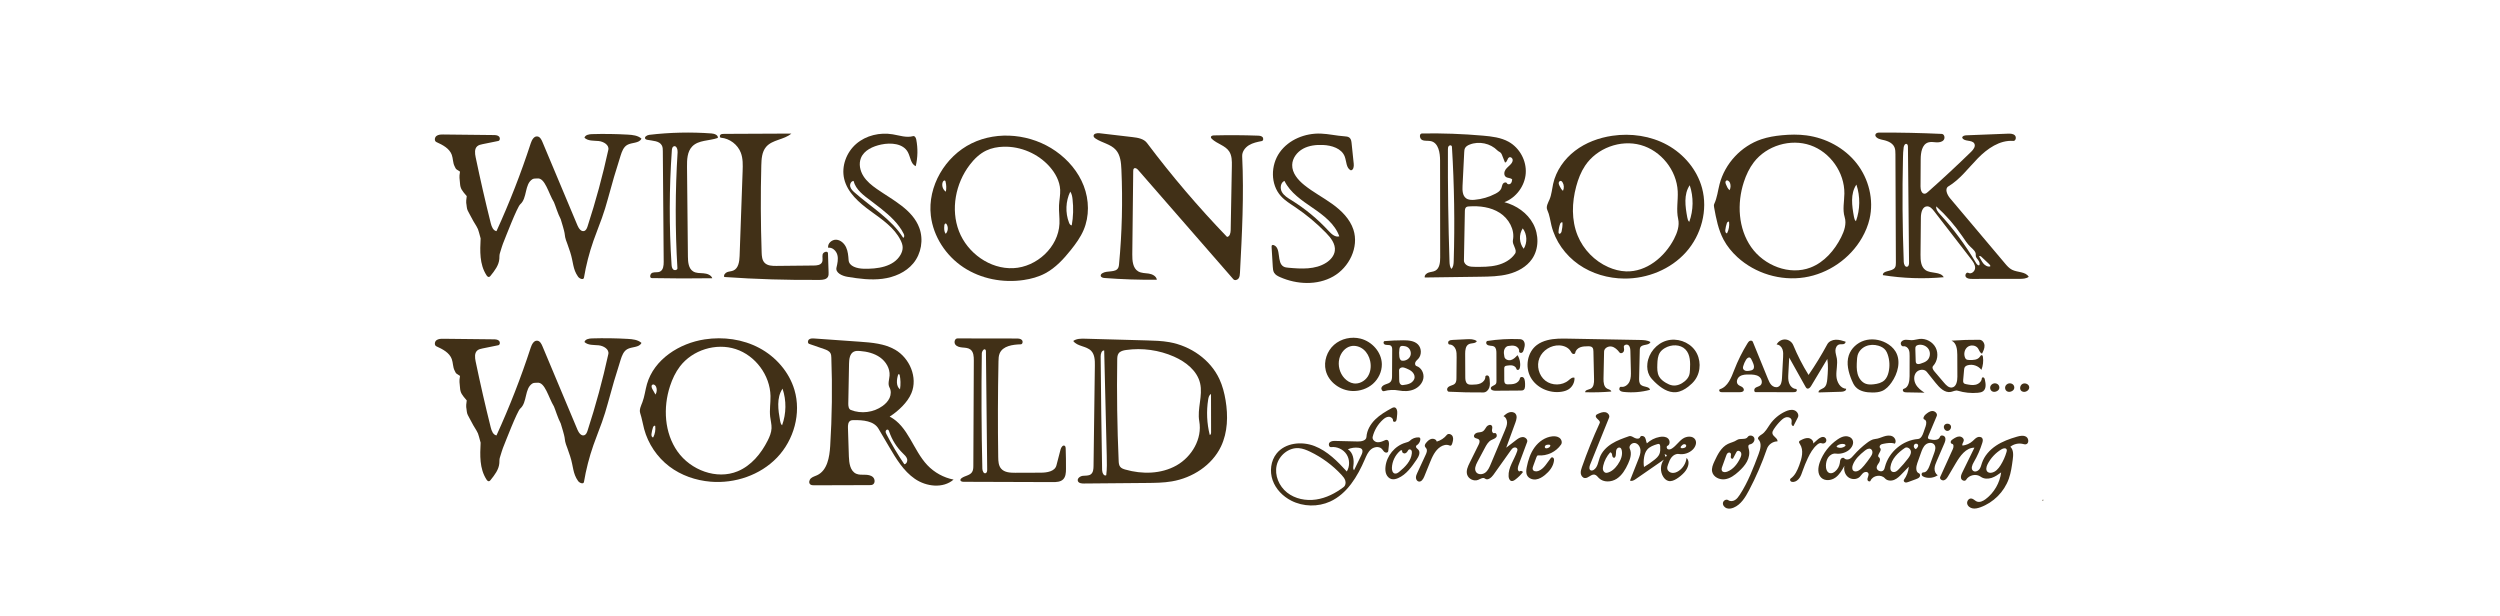 <?xml version="1.0" encoding="UTF-8" standalone="no"?><!DOCTYPE svg PUBLIC "-//W3C//DTD SVG 1.1//EN" "http://www.w3.org/Graphics/SVG/1.1/DTD/svg11.dtd"><svg width="100%" height="100%" viewBox="0 0 16186 3988" version="1.1" xmlns="http://www.w3.org/2000/svg" xmlns:xlink="http://www.w3.org/1999/xlink" xml:space="preserve" xmlns:serif="http://www.serif.com/" style="fill-rule:evenodd;clip-rule:evenodd;stroke-linejoin:round;stroke-miterlimit:2;"><rect id="Artboard2" x="0" y="0" width="16185.9" height="3987.12" style="fill:none;"/><g><g><path d="M6767.08,1769.75c-43.138,22.902 -90.97,35.975 -139.285,43.115c-134.477,19.872 -276.871,-7.153 -390.203,-82.218c-113.333,-75.066 -195.007,-199.094 -210.953,-334.094c-22.415,-189.779 92.346,-384.343 263.965,-468.399c171.619,-84.056 387.647,-59.503 544.236,50.033c80.241,56.13 146.609,133.9 181.764,225.296c35.155,91.395 37.467,196.528 -1.178,286.504c-20.008,46.585 -50.129,88.075 -81.725,127.725c-47.196,59.228 -99.731,116.526 -166.621,152.038m-381.279,-795.277c-43.12,20.521 -78.354,54.875 -107.332,92.833c-92.005,120.517 -124.433,288.314 -69.733,429.726c54.701,141.413 200.87,246.452 352.317,239.16c151.448,-7.293 291.606,-136.383 298.3,-287.858c1.752,-39.646 -4.766,-79.32 -2.894,-118.961c1.585,-33.548 9.168,-66.832 7.532,-100.378c-2.725,-55.898 -31.113,-108.002 -68.237,-149.882c-74.307,-83.828 -186.74,-132.454 -298.714,-129.19c-38.231,1.115 -76.703,8.114 -111.239,24.55m553.138,484.639c9.962,-56.042 11.671,-113.545 5.055,-170.08c-1.98,-16.917 -4.962,-34.42 -14.772,-48.344c-29.894,62.036 -32.9,136.478 -8.104,200.721c3.222,8.348 8.875,17.884 17.821,17.703m-819.756,-288.951c-5.113,-4.913 -13.144,2.008 -15.622,8.652c-8.232,22.073 0.616,49.265 20.261,62.267c4.118,-21.527 3.45,-43.957 -1.942,-65.202c-0.526,-2.07 -1.157,-4.237 -2.697,-5.717m4.682,276.987c-5.963,-1.886 -9.471,6.538 -9.997,12.771c-1.57,18.607 -2.544,39.285 9.213,53.793c15.338,-16.382 17.722,-43.423 5.486,-62.235c-1.186,-1.823 -2.628,-3.673 -4.702,-4.329l0,0Z" style="fill:#413017;fill-rule:nonzero;"/><path d="M7080.44,881.428c-2.184,-16.008 21.07,-20.849 37.116,-18.969c71.519,8.378 143.037,16.756 214.555,25.134c34.568,4.049 73.069,10.259 93.979,38.081c160.122,213.052 333.304,416.288 518.251,608.186c18.188,-1.909 23.244,-25.716 23.579,-44c2.536,-138.331 5.071,-276.662 7.607,-414.993c0.598,-32.643 0.568,-67.563 -17.486,-94.766c-25.661,-38.663 -78.516,-48.652 -111.905,-80.877c-3.267,-3.154 -6.55,-7.073 -6.245,-11.604c0.556,-8.286 11.412,-10.796 19.714,-11c94.406,-2.325 188.882,-1.796 283.256,1.585c10.889,0.39 22.836,1.248 30.678,8.813c7.843,7.564 6.586,24.138 -4.107,26.234c-28.84,5.654 -58.376,11.572 -83.43,26.934c-25.055,15.361 -45.094,42.399 -43.67,71.753c12.191,251.323 -1.049,503.108 -14.286,754.378c-0.678,12.869 -1.652,26.587 -9.407,36.88c-7.754,10.293 -24.934,14.425 -33.401,4.709c-205.494,-235.817 -410.989,-471.634 -616.484,-707.451c-6.917,-7.937 -18.469,-16.45 -26.646,-9.819c-4.679,3.793 -5.126,10.645 -5.193,16.668c-2.002,179.864 -4.005,359.729 -6.008,539.593c-0.455,40.869 3.199,89.468 38.414,110.213c20.234,11.919 45.232,10.617 68.436,14.234c23.204,3.617 48.949,16.566 52.157,39.83c-112.936,1.098 -225.919,-2.646 -338.535,-11.219c-10.576,-0.806 -24.079,-4.379 -24.957,-14.949c-0.546,-6.576 4.645,-12.261 10.223,-15.786c31.957,-20.195 86.322,-1.728 103.381,-35.462c3.587,-7.093 4.414,-15.215 5.161,-23.128c19.22,-203.668 24.319,-408.666 15.25,-613.038c-1.986,-44.764 -6.085,-93.164 -35.713,-126.779c-33.478,-37.984 -89.374,-45.742 -131.576,-73.716c-5.786,-3.835 -11.77,-8.791 -12.708,-15.669l-0,0Z" style="fill:#413017;fill-rule:nonzero;"/><path d="M3368.18,1322.79c-19.89,17.174 -99.181,223.908 -103.714,234.4c-11.481,26.577 -20.455,57.834 -28.299,83.457c-3.436,11.225 -2.331,23.26 -3.185,34.969c-3.048,41.819 -30.563,77.263 -56.914,109.879c-2.618,3.242 -5.556,6.687 -9.628,7.569c-7.04,1.525 -12.963,-5.143 -16.85,-11.207c-46.043,-71.836 -41.714,-157.408 -37.82,-238.289c-20.014,-71.286 -10.395,-51.367 -46.964,-111.8c-5.441,-8.992 -12.715,-23.37 -24.139,-44.679c-8.176,-15.252 -17.387,-29.386 -18.619,-46.648c-1.988,-27.842 -7.537,-21.065 -0.193,-70.556c-30.986,-36.047 -41.582,-48.587 -43.614,-83.177c-2.032,-34.589 -6.805,-34.788 0.022,-75.47c-32.67,-21.726 -22.993,-11.759 -34.906,-34.488c-11.912,-22.728 -9.619,-50.344 -18.411,-74.452c-15.195,-41.668 -59.155,-64.299 -99.562,-82.584c-14.25,-6.449 -12.27,-29.392 -0.018,-39.115c12.251,-9.724 29.259,-9.994 44.9,-9.821c108.443,1.2 216.886,2.4 325.33,3.601c12.198,0.135 25.605,0.724 34.584,8.983c8.978,8.258 7.866,26.917 -4.09,29.343c-33.935,6.888 -67.871,13.776 -101.806,20.663c-12.195,2.475 -24.992,5.24 -34.345,13.446c-18.932,16.609 -15.487,46.473 -10.358,71.13c29.747,143.014 62.358,285.431 97.808,427.138c5.446,21.769 14.98,47.5 37.051,51.555c84.594,-185.107 158.666,-375.022 221.739,-568.523c7.039,-21.596 20.972,-47.979 43.462,-44.794c16.561,2.345 25.728,19.956 32.199,35.38c75.66,180.324 151.319,360.648 226.978,540.972c8.081,19.258 24.172,42.459 43.919,35.657c12.078,-4.16 17.533,-17.837 21.487,-29.985c52.981,-162.779 97.837,-328.202 134.346,-495.447c6.833,-31.298 -31.022,-53.766 -62.912,-56.802c-31.891,-3.036 -68.252,0.758 -91.603,-21.173c4.855,-18.55 28.804,-22.937 47.971,-23.511c77.498,-2.319 155.096,-1.252 232.501,3.199c31.326,1.801 65.091,5.15 88.556,25.982c-14.838,31.58 -62.594,23.424 -92.712,41.042c-23.43,13.706 -33.641,41.717 -41.944,67.56c-29.846,92.899 -57.402,186.533 -82.633,280.789c-11.247,42.014 -24.183,83.576 -38.767,124.551c-17.593,49.431 -37.575,97.989 -54.892,147.517c-27.163,77.694 -47.72,157.696 -61.376,238.861c-2.747,16.325 -28.46,7.247 -38.057,-6.242c-35.316,-49.637 -29.882,-94.315 -50.977,-158.875c-30.753,-94.116 -30.306,-73.18 -36.666,-124.612c-1.413,-11.42 -17.455,-66.552 -24.607,-88.683c-18.79,-35.217 -34.938,-89.975 -43.919,-110.273c-35.317,-57.249 -57.79,-159.985 -107.638,-153.814c-11.036,1.366 -22.309,-1.046 -31.74,4.848c-52.332,32.707 -32.264,122.198 -78.975,162.529Z" style="fill:#413017;fill-rule:nonzero;"/><path d="M8764.62,1060.59c1.787,17.211 -1.523,41.001 -18.783,42.235c-30.46,-14.048 -27.632,-57.289 -39.29,-88.742c-19.685,-53.114 -84.566,-73.087 -141.162,-75.443c-44.092,-1.835 -89.747,3.05 -128.529,24.107c-38.783,21.057 -69.48,60.701 -70.661,104.815c-1.41,52.689 37.347,97.681 78.399,130.739c56.837,45.771 122.126,79.83 181.332,122.492c59.207,42.662 114.095,96.865 136.71,166.248c36.924,113.284 -27.284,244.282 -130.978,302.971c-103.694,58.689 -235.659,52.337 -344.565,4.002c-14.644,-6.499 -29.765,-14.409 -37.95,-28.182c-6.852,-11.532 -7.826,-25.503 -8.628,-38.893c-2.55,-42.57 -5.101,-85.139 -7.651,-127.709c-0.258,-4.301 -0.183,-9.362 3.28,-11.927c2.91,-2.156 7.007,-1.537 10.414,-0.31c50.729,18.268 17.068,113.667 64.472,139.357c9.283,5.031 20.126,6.106 30.641,7.071c83.459,7.66 173.864,12.884 244.505,-32.215c27.721,-17.697 51.839,-44.744 55.995,-77.368c5.653,-44.364 -25.837,-84.191 -57.014,-116.254c-60.432,-62.15 -127.347,-117.993 -199.308,-166.329c-32.651,-21.931 -66.798,-42.709 -93.073,-71.978c-67.993,-75.741 -66.438,-199.578 -7.585,-282.619c58.854,-83.042 164.793,-125.463 266.505,-121.682c50.635,1.882 100.395,13.978 150.953,17.343c12.462,0.829 26.079,1.563 35.351,9.93c9.569,8.636 11.498,22.686 12.829,35.507c4.597,44.278 9.194,88.556 13.791,132.834m-403.126,235.754c88.328,54.685 169.162,121.458 239.54,197.874c18.841,20.457 43.536,43.723 70.25,35.989c-28.601,-80.534 -101.545,-135.764 -172.043,-184.074c-70.498,-48.309 -145.624,-98.232 -183.158,-175.011c-25.452,10.838 -30.114,47.455 -16.693,71.646c13.421,24.191 38.582,39.014 62.104,53.576l-0,0Z" style="fill:#413017;fill-rule:nonzero;"/><path d="M5026.49,1721.62c80.876,-0.843 161.753,-1.686 242.629,-2.528c19.619,-0.205 42.978,-2.531 52.353,-19.766c8.352,-15.352 0.823,-34.577 4.378,-51.689c3.555,-17.111 34.213,-25.514 34.777,-8.046c1.331,41.266 2.663,82.532 3.994,123.798c0.311,9.65 0.515,19.798 -3.971,28.348c-9.355,17.83 -33.407,20.348 -53.541,20.526c-206.108,1.823 -412.288,-4.472 -617.901,-18.865c-5.581,-12.506 5.908,-26.603 18.673,-31.564c12.765,-4.961 27.14,-4.733 39.746,-10.084c33.39,-14.173 39.59,-57.995 40.881,-94.245c6.517,-183.009 13.033,-366.017 19.55,-549.026c1.435,-40.295 2.674,-81.85 -11.643,-119.543c-20.13,-52.996 -72.195,-92.36 -128.672,-97.281c-8.032,-0.7 -9.629,-13.243 -3.825,-18.839c5.805,-5.596 14.729,-5.965 22.792,-6.002c145.661,-0.672 291.322,-1.344 436.983,-2.016c-47.165,40.706 -123.357,38.759 -163.643,86.284c-27.279,32.181 -29.943,77.886 -31.03,120.058c-4.841,187.746 -4.097,375.637 2.233,563.339c0.793,23.513 2.55,49.235 18.626,66.412c18.641,19.917 49.333,21.013 76.611,20.729l-0,0Z" style="fill:#413017;fill-rule:nonzero;"/><path d="M5932.19,903.301c11.104,56.945 9.956,116.248 -3.344,172.721c-32.723,-14.322 -33.992,-59.445 -50.964,-90.875c-30.551,-56.572 -109.675,-62.717 -172.581,-49.422c-53.585,11.325 -110.759,36.511 -131.266,87.295c-15.227,37.707 -5.963,81.987 15.591,116.47c21.555,34.483 53.995,60.683 87.343,83.955c103.799,72.434 231.028,133.103 274.977,251.802c28.269,76.353 12.754,167.264 -39.238,229.919c-48.589,58.553 -123.822,90.171 -199.287,99.882c-75.465,9.711 -151.995,-0.383 -227.048,-12.887c-34.369,-5.725 -78.673,-25.957 -70.667,-59.867c6.344,-26.872 12.686,-55.061 5.639,-81.757c-7.047,-26.696 -32.277,-50.78 -59.547,-46.46c-4.97,-27.859 24.123,-53.612 52.378,-52.032c28.255,1.58 52.04,23.726 63.915,49.413c11.875,25.687 14.099,54.624 16.146,82.849c2.949,40.656 55.4,54.336 96.147,55.504c89.83,2.574 195.143,-11.907 239.927,-89.821c8.688,-15.114 14.505,-32.301 13.856,-49.723c-0.585,-15.685 -6.334,-30.734 -13.309,-44.796c-40.666,-81.989 -120.933,-135.346 -194.886,-189.261c-73.953,-53.915 -149.178,-118.656 -170.322,-207.7c-19.431,-81.833 14.202,-171.998 77.802,-227.036c63.599,-55.038 153.355,-75.717 236.311,-61.843c44.07,7.371 89.172,23.768 132.19,11.685c10.842,-3.044 18.082,10.932 20.237,21.985m-81.304,610.385c-32.755,-66.14 -89.324,-117.072 -146.928,-163.215c-21.03,-16.846 -42.382,-33.29 -64.041,-49.319c-47.253,-34.971 -99.439,-72.843 -113.703,-129.873c-16.179,1.365 -25.306,21.337 -21.4,37.097c3.905,15.759 16.442,27.707 28.636,38.427c107.939,94.891 237.4,170.887 313.926,292.538c9.664,-2.425 7.932,-16.726 3.51,-25.655Z" style="fill:#413017;fill-rule:nonzero;"/><path d="M4453.82,1661.92c0.35,35.074 3.837,76.129 33.422,94.972c19.486,12.411 44.287,10.822 67.324,12.58c23.036,1.758 49.247,10.213 57.157,31.92c-130.641,2.074 -261.319,1.789 -391.95,-0.856c-16.57,-0.336 -11.35,-29.281 4.306,-34.722c15.655,-5.44 33.923,-0.181 48.848,-7.387c21.513,-10.386 24.301,-39.362 24.112,-63.25c-1.89,-238.765 -3.779,-477.529 -5.669,-716.293c-0.097,-12.252 -0.299,-24.975 -5.659,-35.993c-15.573,-32.013 -60.24,-30.592 -95.104,-37.79c-4.679,-0.966 -9.68,-2.406 -12.549,-6.227c-8.907,-11.858 10.851,-24.155 25.579,-25.9c133.51,-15.811 268.531,-18.849 402.617,-9.057c18.95,1.383 44.048,10.164 41.338,28.97c-55.72,20.066 -124.909,12.739 -166.033,55.356c-32.511,33.691 -34.009,85.726 -33.541,132.543c1.934,193.711 3.868,387.422 5.802,581.134m-67.98,74.364c-14.943,-250.057 -14.54,-501.03 1.208,-751.038c1.142,-18.133 -7.827,-44.57 -24.787,-38.055c-9.57,3.676 -11.773,15.982 -12.49,26.208c-17.232,245.727 -17.894,492.614 -1.979,738.429c0.774,11.954 2.206,25.219 11.222,33.106c9.016,7.887 27.541,3.307 26.826,-8.65Z" style="fill:#413017;fill-rule:nonzero;"/></g><g><path d="M7423.19,2203.88c49.639,1.372 99.5,2.765 148.381,11.522c136.969,24.538 264.381,112.419 323.179,238.536c20.253,43.443 32.3,90.326 40.161,137.609c16.686,100.379 14.019,207.177 -29.731,299.047c-58.15,122.108 -184.883,203.453 -318.22,226.103c-54.309,9.226 -109.673,9.729 -164.758,10.209c-135.146,1.177 -270.292,2.354 -405.438,3.531c-14.642,0.128 -32.796,-1.997 -37.996,-15.685c-6.36,-16.745 13.882,-31.907 31.66,-34.095c17.778,-2.188 37.661,0.891 52.02,-9.817c15.644,-11.666 17.296,-34.072 17.553,-53.585c2.854,-216.74 5.708,-433.48 8.562,-650.22c0.446,-33.797 -0.544,-71.411 -24.064,-95.686c-31.129,-32.129 -89.658,-27.511 -115.913,-63.733c21.351,-15.559 49.926,-15.465 76.335,-14.736c132.756,3.667 265.513,7.334 398.269,11m178.071,105.138c-96.755,-42.73 -205.523,-57.848 -310.264,-43.126c-18.264,2.567 -38.305,7.186 -48.854,22.316c-8.066,11.569 -8.596,26.608 -8.81,40.71c-3.317,218.195 -0.21,436.488 9.314,654.501c0.599,13.708 1.596,28.445 10.223,39.116c7.879,9.744 20.525,14.057 32.569,17.518c109.63,31.508 232.875,29.293 332.119,-26.94c99.244,-56.233 167.261,-172.934 147.06,-285.199c-14.62,-81.249 24.066,-165.915 5.383,-246.327c-18.887,-81.294 -92.395,-138.853 -168.74,-172.569m-452.265,-40.038c-17.008,-1.294 -22.991,21.954 -22.852,39.011c1.992,245.131 5.109,490.253 9.351,735.355c0.3,17.314 11.593,41.769 26.779,33.447c5.241,-42.057 4.224,-84.613 3.199,-126.983c-5.492,-226.943 -10.985,-453.887 -16.477,-680.83m691.558,281.93c-12.116,6.308 -16.031,21.496 -18.199,34.982c-12.282,76.403 -8.776,155.307 10.232,230.32c6.881,-1.153 8.491,-10.192 8.477,-17.168c-0.17,-82.712 -0.34,-165.423 -0.51,-248.134Z" style="fill:#413017;fill-rule:nonzero;"/><path d="M5528.29,2719.95c-7.627,0.071 -15.606,0.228 -22.308,3.87c-15.16,8.239 -16.544,29.081 -15.99,46.327c1.979,61.684 3.958,123.368 5.937,185.052c1.376,42.911 8.38,94.668 47.655,112.01c17.244,7.614 36.886,6.301 55.735,6.487c18.85,0.185 39.266,2.698 52.876,15.74c13.611,13.041 14.584,39.787 -2.281,48.208c-6.22,3.106 -13.459,3.193 -20.411,3.214c-119.497,0.371 -238.993,0.743 -358.489,1.114c-8.86,0.028 -18.564,-0.242 -25.267,-6.034c-11.343,-9.801 -6.471,-29.464 4.79,-39.359c11.261,-9.894 26.518,-13.544 40.074,-19.943c65.463,-30.902 79.856,-116.137 84.375,-188.386c11.915,-190.48 14.389,-381.551 7.409,-572.275c-0.355,-9.688 -0.821,-19.726 -5.226,-28.362c-7.804,-15.299 -25.56,-22.186 -41.792,-27.796c-32.103,-11.094 -64.206,-22.188 -96.308,-33.282c-11.239,-3.884 -10.279,-21.898 -0.808,-29.087c9.472,-7.188 22.504,-6.676 34.365,-5.837c97.49,6.899 194.981,13.797 292.471,20.696c79.175,5.602 161.46,12.121 230.188,51.824c94.685,54.699 147.694,180.194 105.671,281.146c-13.198,31.705 -34.357,59.563 -58.162,84.317c-24.766,25.754 -52.622,48.535 -82.78,67.698c119.634,61.111 151.783,217.063 244.227,314.536c45.102,47.554 105.245,80.626 169.56,93.238c-67.879,58.847 -176.24,46.109 -250.318,-4.716c-74.077,-50.824 -121.883,-130.832 -167.371,-208.301c-22.734,-38.719 -45.469,-77.438 -68.204,-116.157c-29.988,-51.072 -100.395,-56.49 -159.618,-55.942m38.831,-447.56c-13.274,-1.048 -27.252,-1.401 -39.186,4.507c-26.285,13.012 -30.323,48.162 -30.877,77.487c-1.625,85.953 -3.251,171.906 -4.876,257.858c-0.307,16.24 1.843,36.4 16.966,42.327c66.916,26.221 146.869,16.039 205.077,-26.116c18.863,-13.661 35.808,-30.862 45.32,-52.122c9.513,-21.259 10.754,-46.986 -0.428,-67.417c-12.539,-22.91 -1.671,-50.874 0.286,-76.918c3.474,-46.22 -23.64,-91.094 -61.398,-117.976c-37.758,-26.883 -84.677,-37.983 -130.884,-41.63m278.458,662.711c-40.135,-39.122 -70.805,-87.888 -88.681,-141.009c-1.66,-4.934 -3.786,-10.528 -8.676,-12.315c-6.355,-2.323 -13.195,3.99 -14.066,10.7c-0.872,6.71 2.281,13.218 5.378,19.233c34.474,66.959 73.044,131.808 115.424,194.064c14.912,-1.815 22.147,-20.95 17.712,-35.303c-4.435,-14.352 -16.334,-24.885 -27.091,-35.37m-18.581,-414.202c5.103,-31.814 4.167,-64.586 -2.743,-96.057c-2.857,-0.703 -5.714,-1.407 -8.57,-2.111c-10.648,33.469 -16.122,76.241 11.313,98.168l-0,0Z" style="fill:#413017;fill-rule:nonzero;"/><path d="M4600.18,3118.61c-95.814,-8.062 -190.348,-40.673 -266.905,-98.848c-78.816,-59.891 -137.026,-146.402 -162.814,-241.973c-9.165,-33.963 -14.362,-68.992 -25.431,-102.383c-7.753,-23.386 5.138,-47.898 13.987,-70.892c14.533,-37.76 18.542,-78.685 29.666,-117.587c45.874,-160.426 209.595,-264.922 374.582,-289.83c119.824,-18.09 246.037,-1.078 352.966,55.941c106.929,57.02 192.976,155.231 227.41,271.418c44.876,151.419 -3.355,323.948 -112.619,437.978c-109.265,114.031 -273.468,169.417 -430.842,156.176m-262.021,-619.367c-46.036,140.271 -36.687,303.659 48.548,424.2c85.234,120.542 253.311,184.289 389.641,127.639c87.209,-36.238 151.317,-114.033 193.823,-198.364c12.658,-25.114 23.907,-51.768 25.098,-79.866c1.067,-25.154 -5.983,-49.867 -8.845,-74.88c-5.099,-44.564 3.142,-89.561 2.158,-134.404c-2.947,-134.321 -97.608,-261.808 -225.336,-303.477c-127.729,-41.668 -279.358,5.472 -360.947,112.215c-28.925,37.843 -49.287,81.68 -64.14,126.937m728.383,17.131c-39.982,59.093 -28.714,137.585 -15.861,207.766c1.966,10.735 4.45,22.388 12.866,29.337c27.561,-75.692 28.635,-160.74 2.995,-237.103m-843.086,-25.275c-8.842,6.114 -4.371,19.846 0.938,29.194c6.499,11.443 12.999,22.887 19.498,34.331c9.08,-14.688 10.748,-33.712 4.364,-49.756c-4.029,-10.126 -15.836,-19.968 -24.8,-13.769m4.598,274.546c-4.956,14.684 -8.411,29.875 -10.296,45.258c-1.13,9.222 2.595,22.584 11.659,20.543c11.329,-22.314 15.875,-48.017 12.888,-72.863c-2.504,-6.521 -12.017,0.444 -14.251,7.062l0,-0Z" style="fill:#413017;fill-rule:nonzero;"/><path d="M6481.66,3034.08c21.428,25.099 58.899,26.923 91.9,26.807c55.024,-0.194 110.048,-0.388 165.071,-0.582c40.107,-0.141 90.916,-8.058 101.009,-46.874c9.067,-34.872 18.135,-69.745 27.203,-104.617c3.479,-13.382 15.88,-30.37 26.937,-22.067c5.012,3.763 5.682,10.897 5.902,17.161c1.555,44.278 2.189,88.588 1.902,132.893c-0.155,23.795 -1.648,50.228 -18.634,66.892c-17.026,16.702 -43.537,17.648 -67.387,17.569c-192.197,-0.639 -384.394,-1.277 -576.591,-1.915c-8.673,-0.029 -20.057,-2.359 -20.883,-10.992c-0.502,-5.251 3.64,-9.76 7.893,-12.88c21.117,-15.497 52.741,-16.782 67.26,-38.583c8.18,-12.283 8.524,-27.996 8.591,-42.753c1.03,-226.88 2.06,-453.759 3.091,-680.639c0.116,-25.646 -1.582,-55.188 -21.999,-70.708c-13.955,-10.608 -32.742,-11.342 -50.209,-12.808c-17.467,-1.466 -36.659,-5.102 -47.35,-18.992c-10.692,-13.891 -3.784,-40.048 13.744,-40.019c127.289,0.211 254.577,0.421 381.865,0.632c12.339,0.02 26.048,0.575 34.824,9.249c8.777,8.673 5.63,27.997 -6.704,28.351c-52.531,1.507 -116.177,10.158 -136.745,58.519c-6.86,16.13 -7.345,34.149 -7.702,51.674c-4.214,206.628 -4.777,413.33 -1.69,619.978c0.391,26.22 1.676,54.76 18.702,74.704m-99.505,29.28c8.279,-3.359 9.49,-14.382 9.395,-23.315c-2.703,-254.669 -5.407,-509.338 -8.11,-764.006c-0.041,-3.856 -0.176,-8.004 -2.491,-11.088c-9.075,-12.09 -24.062,8.853 -24.276,23.969c-3.525,248.416 -2.358,496.9 3.501,745.272c0.34,14.426 8.61,34.593 21.981,29.168l0,0Z" style="fill:#413017;fill-rule:nonzero;"/><path d="M3368.18,2645.35c-19.89,17.174 -99.181,223.908 -103.714,234.4c-11.481,26.577 -20.455,57.834 -28.299,83.457c-3.436,11.225 -2.331,23.26 -3.185,34.969c-3.048,41.819 -30.563,77.263 -56.914,109.879c-2.618,3.242 -5.556,6.687 -9.628,7.569c-7.04,1.525 -12.963,-5.143 -16.85,-11.207c-46.043,-71.836 -41.714,-157.408 -37.82,-238.289c-20.014,-71.286 -10.395,-51.367 -46.964,-111.8c-5.441,-8.992 -12.715,-23.37 -24.139,-44.679c-8.176,-15.252 -17.387,-29.386 -18.619,-46.648c-1.988,-27.842 -7.537,-21.065 -0.193,-70.556c-30.986,-36.047 -41.582,-48.587 -43.614,-83.177c-2.032,-34.589 -6.805,-34.788 0.022,-75.47c-32.67,-21.726 -22.993,-11.759 -34.906,-34.488c-11.912,-22.728 -9.619,-50.344 -18.411,-74.452c-15.195,-41.668 -59.155,-64.299 -99.562,-82.584c-14.25,-6.449 -12.27,-29.392 -0.018,-39.116c12.251,-9.723 29.259,-9.994 44.9,-9.82c108.443,1.2 216.886,2.4 325.33,3.6c12.198,0.136 25.605,0.725 34.584,8.984c8.978,8.258 7.866,26.917 -4.09,29.343c-33.935,6.888 -67.871,13.776 -101.806,20.663c-12.195,2.475 -24.992,5.239 -34.345,13.446c-18.932,16.609 -15.487,46.473 -10.358,71.13c29.747,143.014 62.358,285.431 97.808,427.138c5.446,21.769 14.98,47.5 37.051,51.555c84.594,-185.107 158.666,-375.022 221.739,-568.523c7.039,-21.596 20.972,-47.979 43.462,-44.794c16.561,2.344 25.728,19.956 32.199,35.38c75.66,180.324 151.319,360.648 226.978,540.972c8.081,19.258 24.172,42.459 43.919,35.657c12.078,-4.16 17.533,-17.837 21.487,-29.985c52.981,-162.779 97.837,-328.202 134.346,-495.447c6.833,-31.298 -31.022,-53.766 -62.912,-56.802c-31.891,-3.036 -68.252,0.758 -91.603,-21.173c4.855,-18.55 28.804,-22.937 47.971,-23.511c77.498,-2.319 155.096,-1.252 232.501,3.199c31.326,1.801 65.091,5.15 88.556,25.982c-14.838,31.58 -62.594,23.424 -92.712,41.042c-23.43,13.706 -33.641,41.717 -41.944,67.56c-29.846,92.899 -57.402,186.533 -82.633,280.789c-11.247,42.014 -24.183,83.576 -38.767,124.551c-17.593,49.431 -37.575,97.989 -54.892,147.517c-27.163,77.694 -47.72,157.696 -61.376,238.861c-2.747,16.325 -28.46,7.247 -38.057,-6.242c-35.316,-49.637 -29.882,-94.315 -50.977,-158.875c-30.753,-94.116 -30.306,-73.18 -36.666,-124.612c-1.413,-11.42 -17.455,-66.552 -24.607,-88.683c-18.79,-35.217 -34.938,-89.975 -43.919,-110.273c-35.317,-57.249 -57.79,-159.985 -107.638,-153.814c-11.036,1.366 -22.309,-1.046 -31.74,4.848c-52.332,32.707 -32.264,122.198 -78.975,162.529Z" style="fill:#413017;fill-rule:nonzero;"/></g><g><path d="M12979.8,1704.03c13.785,16.35 28.122,33.142 47.259,42.69c35.819,17.87 87.627,10.941 107.716,45.564c-17.149,12.63 -40.064,13.154 -61.362,13.174c-101.803,0.093 -203.606,0.186 -305.408,0.279c-14.573,0.014 -31.325,-0.989 -40.186,-12.558c-8.861,-11.57 3.6,-33.934 16.174,-26.567c18.709,10.962 42.983,-10.07 43.679,-31.742c0.696,-21.673 -13.214,-40.764 -26.465,-57.927c-79.766,-103.314 -159.532,-206.628 -239.297,-309.943c-11.755,-15.225 -26.625,-31.978 -45.839,-31.066c-30.27,1.438 -39.293,41.497 -39.587,71.801c-0.776,80.138 -1.553,160.275 -2.329,240.413c-0.357,36.835 2.314,79.844 32.664,100.719c35.761,24.597 96.902,7.832 117.624,45.969c-131.274,11.883 -264.026,7.352 -394.185,-13.452c-1.02,-32.316 57.944,-21.316 77.226,-47.269c6.922,-9.318 7.156,-21.832 7.108,-33.44c-0.973,-234.002 -1.947,-468.004 -2.92,-702.006c-0.066,-15.797 -0.245,-32.14 -6.765,-46.529c-14.323,-31.61 -52.892,-42.784 -86.995,-49.216c-19.356,-3.651 -44.918,-19.842 -33.67,-36.013c5.353,-7.697 16.233,-8.499 25.608,-8.537c133.919,-0.548 267.851,2.316 401.624,8.587c17.302,0.811 23.232,26.856 12.019,40.058c-11.214,13.201 -30.65,15.5 -47.937,14.412c-17.287,-1.089 -35.089,-4.541 -51.604,0.681c-40.807,12.903 -48.481,66.401 -48.753,109.198c-0.374,58.762 -0.748,117.524 -1.122,176.286c-0.13,20.387 7.085,48.172 27.408,46.556c7.913,-0.63 14.456,-6.155 20.394,-11.424c95.316,-84.582 188.699,-171.344 280.049,-260.195c14.712,-14.31 30.533,-35.32 20.439,-53.19c-14.961,-26.49 -67.258,-9.839 -78.361,-38.163c0.9,-11.274 15.564,-14.732 26.865,-15.178c89.291,-3.528 178.581,-7.056 267.871,-10.584c16.239,-0.642 34.468,-0.562 46.086,10.803c11.617,11.364 6.104,37.283 -10.102,36.073c-87.829,-6.553 -168.011,49.636 -229.637,112.557c-61.626,62.921 -114.956,136.44 -190.511,181.699c-25.509,15.28 -8.369,54.393 10.798,77.127c118.142,140.117 236.283,280.235 354.424,420.353m-654.743,-751.109c-3.355,22.181 -3.955,44.677 -4.481,67.105c-5.276,225.116 -3.639,450.395 4.909,675.41c0.572,15.065 8.71,35.861 23.016,31.104c9.728,-3.236 11.366,-16.081 11.268,-26.332c-2.38,-249.657 -4.76,-499.314 -7.14,-748.971c-0.07,-7.291 -1.148,-16.185 -7.86,-19.034c-10.19,-4.326 -18.057,9.771 -19.712,20.718m466.559,698.205c2.694,-21.305 -17.65,-37.323 -33.295,-52.033c-21.034,-19.778 -36.59,-44.523 -52.866,-68.371c-48.605,-71.214 -105.585,-136.706 -169.391,-194.695c-3.586,19.288 10.934,36.748 24.203,51.2c87.647,95.459 165.21,200.171 230.984,311.832c5.121,8.694 11.592,18.401 21.62,19.513c8.37,-9.425 2.413,-24.384 -5.303,-34.353c-7.716,-9.969 -17.534,-20.587 -15.952,-33.093m87.377,59.196c-17.388,-16.366 -34.775,-32.731 -52.162,-49.096c-4.085,-3.845 -13.091,-5.922 -13.154,-0.312c9.301,14.545 15.82,30.907 26.722,44.294c10.902,13.386 28.127,23.702 44.948,19.814c2.353,-5.213 -2.19,-10.78 -6.354,-14.7l-0,-0Z" style="fill:#413017;fill-rule:nonzero;"/><path d="M11695.3,876.556c126.195,16.586 246.773,80.958 325.379,181.065c78.605,100.106 112.529,235.669 83.655,359.63c-9.97,42.805 -26.998,83.832 -48.828,121.978c-77.57,135.545 -218.835,232.774 -373.143,256.825c-154.308,24.051 -318.463,-25.576 -433.604,-131.084c-35.568,-32.593 -66.725,-70.34 -89.448,-112.896c-34.207,-64.064 -48.297,-136.659 -61.26,-208.117c-1.437,-7.924 -2.796,-16.457 0.634,-23.744c18.926,-40.213 23.405,-85.46 34.607,-128.469c34.755,-133.43 140.091,-246.279 270.815,-290.128c42.742,-14.337 87.555,-21.652 132.431,-25.955c52.793,-5.061 106.179,-6.016 158.762,0.895m-404.961,301.909c-45.504,139.152 -36.468,300.915 47.203,421.052c83.672,120.138 248.75,185.44 385.238,132.48c88.4,-34.3 154.816,-111.096 197.424,-195.804c20.324,-40.405 36.26,-87.049 23.016,-130.294c-14.987,-48.935 -2.551,-101.482 -1.958,-152.657c1.577,-136.07 -91.275,-268.113 -219.857,-312.657c-128.582,-44.544 -283.219,1.763 -366.154,109.649c-29.34,38.166 -49.949,82.475 -64.912,128.231m728.774,16.624c-40.201,58.958 -28.911,137.542 -16.009,207.725c1.98,10.772 4.493,22.478 12.983,29.396c27.54,-75.701 28.626,-160.741 3.026,-237.121m-844.459,-24.174c-5.856,5.705 -3.133,15.46 -0.022,23.021c5.696,13.838 11.839,28.29 23.522,37.642c7.276,-14.515 8.251,-32.058 2.626,-47.289c-4.039,-10.938 -17.774,-21.51 -26.126,-13.374m5.81,273.424c-4.956,14.684 -8.412,29.875 -10.296,45.258c-1.13,9.222 2.595,22.584 11.659,20.543c11.328,-22.314 15.875,-48.016 12.888,-72.863c-2.504,-6.521 -12.017,0.444 -14.251,7.062l-0,-0Z" style="fill:#413017;fill-rule:nonzero;"/><path d="M9918.87,1676.94c-35.081,50.743 -92.865,82.199 -152.609,97.569c-59.744,15.371 -122.12,16.311 -183.804,17.161c-119.373,1.647 -238.747,3.293 -358.12,4.94c-3.052,-14.583 11.002,-27.422 25.157,-32.069c14.155,-4.647 29.834,-4.785 42.947,-11.858c28.366,-15.299 31.885,-53.861 31.847,-86.09c-0.244,-209.277 -0.489,-418.554 -0.733,-627.83c-0.058,-49.724 -10.083,-112.994 -58.389,-124.778c-18.906,-4.612 -39.92,0.627 -57.527,-7.664c-17.606,-8.29 -20.527,-41.899 -1.069,-42.217c131.81,-2.151 263.731,2.57 395.05,14.138c57.2,5.039 116.059,11.92 166.21,39.887c71.368,39.798 116.228,122.795 110.426,204.304c-5.802,81.509 -61.965,157.315 -138.251,186.603c77.351,20.24 148.639,69.553 186.413,140.022c37.773,70.47 37.921,162.114 -7.548,227.882m-369.647,50.649c47.501,0.4 95.569,0.738 141.747,-10.401c46.179,-11.139 91.014,-35.122 117.789,-74.36c17.299,-25.35 -19.627,-57.597 -13.595,-87.688c13.66,-68.147 -26.48,-139.285 -84.887,-176.957c-58.407,-37.671 -131.268,-46.574 -200.6,-41.714c-5.611,0.393 -11.51,0.971 -16.123,4.188c-8.302,5.789 -9.285,17.479 -9.475,27.598c-1.988,106.094 -3.975,212.188 -5.963,318.282c-0.287,15.317 11.825,28.666 25.913,34.684c14.088,6.018 29.875,6.24 45.194,6.368m222.624,-709.121c-14.08,5.923 -12.733,32.497 -27.956,33.748c-6.262,-15.839 -12.524,-31.678 -18.786,-47.517c-1.994,-5.045 -4.058,-10.204 -7.666,-14.254c-6.144,-6.897 -15.878,-9.618 -22.338,-16.219c-45.52,-46.512 -119.754,-62.208 -180.206,-38.103c-11.719,4.673 -23.548,11.307 -29.497,22.433c-4.475,8.37 -5.043,18.205 -5.516,27.684c-3.606,72.233 -7.212,144.466 -10.817,216.699c-1.46,29.24 -0.637,63.577 22.99,80.864c15.222,11.138 35.65,11.485 54.444,9.889c47.274,-4.013 93.718,-17.563 135.733,-39.599c15.42,-8.088 31.159,-18.329 37.868,-34.396c4.111,-9.845 4.508,-21.25 10.442,-30.116c5.934,-8.866 21.585,-12.309 26.244,-2.712c4.138,8.525 17.606,7.918 24.221,1.132c6.615,-6.785 8.202,-16.871 9.465,-26.263c-10.145,-11.095 -29.24,-7.623 -41.227,-16.697c-13.795,-10.442 -11.575,-32.648 -1.836,-46.949c9.739,-14.3 24.807,-24.08 35.899,-37.359c6.464,-7.738 11.713,-17.53 10.216,-27.501c-1.497,-9.971 -12.383,-18.674 -21.677,-14.764m-374.957,722.617c12.98,-12.598 14.406,-32.611 14.956,-50.691c7.482,-245.616 3.715,-491.574 -11.285,-736.846c-0.186,-3.042 -0.422,-6.238 -2.085,-8.793c-4.129,-6.346 -14.749,-4.507 -19.3,1.543c-4.551,6.05 -4.774,14.206 -4.806,21.777c-1.011,241.302 2.399,482.623 10.229,723.8c0.559,17.207 1.597,35.718 12.291,49.21m461.976,-262.681c-26.311,39.271 -23.645,95.638 6.257,132.249c24.746,-39.867 22.143,-94.896 -6.257,-132.249l0,0Z" style="fill:#413017;fill-rule:nonzero;"/><path d="M11019.5,1216.65c39.145,143.754 -4.397,304.93 -103.688,416.011c-99.29,111.08 -249.619,171.853 -398.604,170.882c-104.93,-0.683 -210.328,-31.068 -296.307,-91.223c-85.978,-60.154 -151.487,-150.601 -176.319,-252.553c-8.198,-33.658 -12.189,-68.758 -26.726,-100.203c-10.074,-21.793 4.921,-46.04 14.376,-68.109c13.611,-31.769 15.869,-67.05 23.336,-100.795c18.895,-85.396 72.302,-161.29 141.786,-214.409c69.483,-53.118 154.212,-84.333 240.732,-97.134c121.24,-17.938 248.933,0.27 356.353,59.276c107.42,59.006 192.86,160.004 225.061,278.257m-804.857,309.295c36.925,89.713 109.493,164.177 198.226,203.401c36.215,16.009 75.194,26.359 114.767,27.702c131.849,4.473 249.993,-92.886 310.737,-209.994c20.77,-40.042 36.673,-85.79 26.676,-129.777c-13.247,-58.279 0.101,-119.093 -2.817,-178.787c-6.673,-136.54 -108.06,-263.252 -239.812,-299.712c-131.751,-36.461 -283.857,20.101 -359.776,133.785c-27.076,40.544 -44.796,86.708 -57.502,133.777c-28.282,104.768 -31.802,219.254 9.501,319.605m725.345,-326.687c-40.201,58.958 -28.911,137.543 -16.009,207.726c1.981,10.771 4.493,22.478 12.983,29.396c27.541,-75.702 28.626,-160.742 3.026,-237.122m-834.989,-28.126c-6.623,-0.74 -12.288,5.759 -13.081,12.376c-0.792,6.617 1.929,13.104 4.745,19.144c5.681,12.185 12.266,24.411 22.646,32.956c8.444,-17.424 7.257,-39.159 -3.034,-55.56c-2.637,-4.204 -6.344,-8.364 -11.276,-8.916m-14.433,331.074c-0.113,3.402 0.032,7.21 2.455,9.601c6.259,6.177 15.238,-4.284 17.288,-12.835c4.506,-18.801 6.493,-38.204 5.891,-57.528c-3.157,-6.449 -12.59,0.659 -15.096,7.388c-6.357,17.068 -9.931,35.17 -10.538,53.374Z" style="fill:#413017;fill-rule:nonzero;"/></g><g><g><path d="M11830.4,2229.35c10.299,-19.144 32.981,-28.984 54.703,-29.82c21.722,-0.837 42.954,5.822 63.671,12.407c1.856,8.218 -6.942,15.217 -15.26,16.555c-8.318,1.337 -16.999,-0.558 -25.171,1.49c-16.474,4.126 -25.219,22.989 -25.196,39.971c0.023,16.983 6.337,33.262 9.193,50.003c6.409,37.571 -4.739,75.96 -2.921,114.032c1.817,38.071 24.924,81.229 63.012,82.666c2.177,13.429 -16.293,19.292 -29.891,19.713c-49.479,1.533 -98.961,3.01 -148.444,4.429c-2.616,-15.545 19.522,-20.695 32.798,-29.194c18.381,-11.767 21.99,-36.639 23.81,-58.388c3.6,-43.039 7.182,-86.615 0.028,-129.207c-34.823,58.122 -69.647,116.244 -104.47,174.367c-5.896,9.841 -15.948,21.211 -26.537,16.797c-4.948,-2.063 -7.909,-7.061 -10.524,-11.74c-35.065,-62.752 -70.131,-125.504 -105.197,-188.256c-1.852,34.635 -3.705,69.27 -5.557,103.905c-1.096,20.481 -2.109,41.581 4.679,60.935c6.789,19.355 23.395,36.758 43.867,38.013c6.878,0.421 8.401,11.184 3.453,15.98c-4.947,4.796 -12.59,5.082 -19.48,5.08c-81.248,-0.027 -162.496,-0.053 -243.744,-0.08c-12.252,-0.004 -12.113,-20.361 -2.34,-27.75c9.774,-7.389 23.402,-8.448 32.67,-16.462c16.69,-14.43 9.054,-44.019 -9.008,-56.689c-18.062,-12.67 -41.659,-13.27 -63.722,-13.404c-20.863,-0.126 -43.099,0.132 -60.54,11.582c-17.44,11.451 -26.098,38.569 -11.557,53.53c6.755,6.949 16.642,9.675 24.919,14.716c8.277,5.041 15.515,14.975 11.743,23.902c-3.898,9.227 -16.157,10.65 -26.174,10.672c-37.073,0.081 -74.147,0.161 -111.22,0.242c-6.195,0.014 -12.97,-0.176 -17.677,-4.202c-4.707,-4.027 -4.793,-13.349 1.116,-15.206c51.359,-16.133 73.494,-74.686 92.886,-124.905c23.017,-59.605 51.553,-117.078 85.124,-171.442c3.999,-6.475 8.408,-13.22 15.239,-16.573c6.832,-3.354 16.734,-1.633 19.609,5.413c32.712,80.191 65.424,160.383 98.136,240.574c5.89,14.439 12.047,29.289 23.064,40.326c11.016,11.037 28.251,17.402 42.583,11.255c20.076,-8.61 24.116,-34.799 25.273,-56.613c2.397,-45.206 4.794,-90.412 7.191,-135.618c0.914,-17.24 1.749,-35.041 -4.219,-51.24c-5.969,-16.2 -20.603,-30.513 -37.867,-30.51c10.003,-20.224 32.417,-33.634 54.968,-32.886c22.551,0.748 44.027,15.614 52.668,36.457c27.764,66.967 60.981,131.672 99.215,193.263c43.968,-63.736 84.416,-129.9 121.098,-198.09m-479.75,161.552c8.538,-9.348 5.606,-24.14 1.182,-36.003c-3.763,-10.091 -8.229,-19.919 -13.356,-29.389c-2.152,-3.975 -4.648,-8.106 -8.703,-10.1c-9.484,-4.664 -19.69,4.841 -25.254,13.826c-7.904,12.763 -14.028,26.627 -18.139,41.066c-1.306,4.587 -2.416,9.409 -1.51,14.091c1.628,8.416 9.597,14.453 17.942,16.413c8.346,1.96 17.072,0.64 25.529,-0.765c8.085,-1.344 16.781,-3.087 22.309,-9.139Z" style="fill:#413017;fill-rule:nonzero;"/><path d="M10263.2,2539.43c-1.332,-14.65 20.588,-16.071 34.004,-22.107c21.266,-9.567 23.879,-38.192 23.347,-61.506c-1.372,-60.101 -2.744,-120.202 -4.116,-180.304c-0.213,-9.329 -0.817,-19.632 -7.367,-26.28c-6.975,-7.08 -18.091,-7.426 -28.029,-7.313c-16.944,0.193 -34.315,0.463 -50.117,6.583c-15.802,6.119 -29.958,19.425 -32.104,36.234c-0.917,7.185 -11.319,9.227 -17.417,5.319c-6.099,-3.907 -9.151,-11.009 -12.976,-17.159c-14.906,-23.962 -44.385,-35.534 -72.581,-36.704c-54.152,-2.246 -108.416,31.584 -128.832,81.79c-20.416,50.206 -4.487,113.242 38.264,146.556c42.752,33.314 108.886,32.877 150.264,-2.128c11.251,-9.517 24.686,-22.139 38.375,-16.681c1.759,28.916 -12.965,58.274 -37.192,74.158c-14.588,9.564 -31.864,14.284 -49.136,16.732c-76.621,10.862 -159.784,-25.768 -197.41,-93.393c-37.626,-67.626 -21.979,-162.371 39.65,-209.177c20.044,-15.224 43.699,-25.227 68.07,-31.521c45.265,-11.691 92.691,-10.896 139.434,-10.026c153.762,2.864 307.525,5.727 461.288,8.591c23.071,0.43 47.385,1.205 67.066,13.251c-8.362,24.568 -53.414,11.844 -65.739,34.682c-3.016,5.588 -3.231,12.208 -3.378,18.556c-1.396,60.485 -2.792,120.97 -4.188,181.455c-0.35,15.16 0.135,32.367 11.414,42.501c17.552,15.771 54.979,9.04 59.182,32.259c-54.847,14.916 -112.458,19.608 -168.997,13.762c-10.16,-1.051 -21.433,-3.086 -27.464,-11.33c-6.03,-8.244 -0.443,-23.64 9.617,-21.874c22.814,4.007 45.033,-13.377 54.431,-34.547c9.399,-21.17 8.999,-45.212 8.433,-68.368c-1.034,-42.257 -2.068,-84.514 -3.101,-126.77c-0.347,-14.168 -1.467,-30.076 -12.127,-39.415c-10.66,-9.339 -32.909,-2.314 -30.226,11.602c1.982,10.277 3.31,21.594 -1.974,30.629c-5.284,9.034 -19.884,12.83 -26.167,4.459c-13.21,-17.602 -30.122,-34.412 -51.758,-38.439c-21.636,-4.027 -47.56,10.552 -48.035,32.555c-1.254,58.143 -2.508,116.286 -3.761,174.43c-0.533,24.713 1.894,54.683 23.936,65.871c10.102,5.128 24.88,7.397 26.444,18.618c-56.198,4.671 -112.661,6.158 -169.027,4.449Z" style="fill:#413017;fill-rule:nonzero;"/><path d="M8583.39,2398.64c-14.452,-59.418 8.005,-125.554 53.776,-166.107c45.77,-40.553 112.404,-55.055 171.692,-40.075c74.893,18.922 136.903,88.417 137.757,165.659c0.53,47.929 -21.795,95.179 -57.717,126.913c-35.922,31.734 -84.575,47.987 -132.484,46.498c-78.084,-2.427 -154.561,-56.979 -173.024,-132.888m87.925,-76.71c-10.72,44.122 2.03,93.249 32.854,126.589c16.024,17.332 37.189,30.684 60.57,33.922c34.737,4.811 70.397,-14.212 89.859,-43.384c19.463,-29.171 23.839,-66.786 16.526,-101.083c-6.111,-28.665 -20.406,-56.089 -42.842,-74.948c-22.436,-18.86 -53.384,-28.314 -81.985,-21.907c-37.782,8.462 -65.841,43.187 -74.982,80.811l-0,-0Z" style="fill:#413017;fill-rule:nonzero;"/><path d="M12210.7,2219.9c24.849,13.149 47.265,31.807 61.805,55.869c37.012,61.253 15.05,142.585 -26.311,200.99c-15.888,22.436 -35.257,43.624 -60.522,54.462c-19.537,8.382 -41.274,10.004 -62.533,10.028c-39.753,0.045 -83.219,-6.969 -109.71,-36.608c-11.178,-12.507 -18.327,-28.035 -24.749,-43.53c-21.001,-50.677 -35.997,-107.78 -18.98,-159.931c14.976,-45.897 54.568,-82.114 100.686,-96.397c46.118,-14.283 97.64,-7.463 140.314,15.117m-49.458,18.218c-26.47,-7.704 -55.661,-7.453 -81.018,3.363c-25.358,10.817 -46.342,32.748 -53.458,59.382c-2.815,10.538 -3.483,21.514 -4.136,32.402c-1.746,29.072 -3.435,58.747 4.126,86.873c7.56,28.127 26.122,54.946 53.574,64.673c16.246,5.757 34.027,5.115 51.153,3.181c25.324,-2.858 51.788,-9.136 70.027,-26.934c13.934,-13.599 21.483,-32.495 25.953,-51.445c8.885,-37.66 6.893,-77.821 -5.674,-114.417c-3.388,-9.866 -7.589,-19.584 -13.923,-27.871c-11.328,-14.821 -28.714,-23.993 -46.624,-29.207Z" style="fill:#413017;fill-rule:nonzero;"/><path d="M9183.08,2322.21c-6.579,7.461 -14.94,13.664 -19.24,22.634c-4.3,8.97 -2.157,22.249 7.323,25.264c31.422,9.995 49.859,46.585 44.37,79.099c-5.488,32.513 -31.112,59.354 -61.516,72.116c-30.403,12.762 -64.861,12.954 -97.273,6.893c-31.724,-5.932 -64.799,-4.512 -95.898,4.118c-11.467,3.182 -20.734,-12.682 -16.227,-23.696c4.507,-11.014 16.468,-16.806 27.706,-20.722c11.238,-3.916 23.463,-7.394 31.127,-16.498c8.675,-10.304 9.169,-24.984 9.241,-38.452c0.298,-55.871 0.595,-111.742 0.892,-167.613c0.051,-9.432 -0.429,-20.112 -7.518,-26.334c-6.008,-5.275 -14.775,-5.513 -22.77,-5.617c-7.994,-0.105 -16.839,-0.703 -22.455,-6.393c-5.617,-5.691 -3.829,-18.026 4.138,-18.7c39.726,-3.363 79.591,-5.09 119.459,-5.175c34.182,-0.072 72.024,2.564 96.04,26.889c23.769,24.074 24.975,66.811 2.601,92.187m-124.081,135.102c0.123,8.053 0.306,16.382 3.698,23.687c3.393,7.305 10.92,13.336 18.914,12.349c16.588,-2.047 33.561,-4.208 48.466,-11.77c14.906,-7.562 27.587,-21.731 28.611,-38.414c0.871,-14.182 -6.818,-27.843 -17.379,-37.349c-10.56,-9.505 -23.759,-15.492 -36.885,-20.93c-8.813,-3.65 -18.167,-7.187 -27.634,-6.023c-9.468,1.163 -18.854,8.681 -18.709,18.218c0.306,20.077 0.612,40.155 0.918,60.232m52.543,-210.399c-8.162,-4.6 -17.587,-6.493 -26.925,-7.255c-6.023,-0.491 -12.653,-0.352 -17.316,3.491c-4.649,3.832 -6.055,10.273 -6.894,16.24c-2.312,16.457 -2.492,33.212 -0.535,49.715c1.313,11.075 5.908,24.395 16.95,25.959c22.03,3.119 45.669,-9.656 54.119,-30.239c8.449,-20.582 -0.015,-46.988 -19.399,-57.911Z" style="fill:#413017;fill-rule:nonzero;"/><path d="M10974.7,2459.3c-11.919,16.58 -26.908,30.769 -43.007,43.331c-23.338,18.211 -50.209,33.535 -79.666,36.479c-52.465,5.243 -100.337,-29.086 -138.276,-65.701c-13.191,-12.731 -26.059,-26.177 -34.84,-42.269c-12.808,-23.474 -16.061,-51.319 -13.002,-77.884c7.827,-67.96 58.994,-129.209 124.781,-147.965c65.788,-18.755 142.158,6.791 182.56,61.995c40.401,55.204 41.378,136.467 1.45,192.014m-244.427,-100.805c-1.024,26.981 -1.699,55.514 11.411,79.117c9.856,17.745 26.538,30.702 44.009,41.036c13.26,7.843 27.506,14.56 42.758,16.743c28.593,4.093 57.564,-8.432 79.559,-27.154c12.053,-10.259 22.704,-22.747 28.029,-37.652c4.187,-11.722 4.901,-24.354 5.575,-36.783c2.505,-46.177 2.946,-98.205 -29.312,-131.341c-33.414,-34.325 -91.711,-33.351 -132.959,-8.993c-12.159,7.18 -23.453,16.242 -31.428,27.895c-15.107,22.074 -16.626,50.403 -17.642,77.132l0,0Z" style="fill:#413017;fill-rule:nonzero;"/><path d="M12587.7,2479.3c13.226,15.552 30.296,32.639 50.469,29.503c28.083,-4.366 34.756,-41.306 34.649,-69.727c-0.178,-47.501 -0.355,-95.003 -0.533,-142.504c-0.131,-34.944 -5.33,-77.85 -37.73,-90.939c60.37,-4.427 120.923,-6.359 181.453,-5.791c18.339,0.172 31.842,19.393 32.552,37.719c0.71,18.327 -7.789,35.602 -16.076,51.963c-14.202,-4.198 -17.874,-22.121 -26.256,-34.331c-14.317,-20.854 -47.145,-24.228 -67.264,-8.895c-20.12,15.333 -26.296,45.148 -16.784,68.588c1.602,3.948 3.673,7.85 6.961,10.56c5.285,4.358 12.652,4.876 19.495,5.201c25.545,1.213 55.873,0.154 70.035,-21.141c3.236,-4.866 7.193,-11.428 12.875,-10.062c4.508,1.083 6.144,6.557 6.785,11.149c3.945,28.262 0.501,57.523 -9.898,84.097c-19.552,-25.949 -55.315,-38.465 -86.781,-30.372c-8.388,2.157 -16.978,6.106 -21.321,13.599c-2.971,5.128 -3.565,11.244 -4.094,17.147c-1.914,21.367 -3.828,42.734 -5.742,64.101c-0.659,7.358 -1.041,15.625 3.827,21.182c3.946,4.505 10.265,5.918 16.139,7.084c20.193,4.005 41.152,8.003 61.165,3.176c20.012,-4.828 38.831,-21.118 39.581,-41.691c0.2,-5.499 8.314,-7.496 12.764,-4.26c4.451,3.236 5.959,9.082 7.166,14.451c5.729,25.487 9.476,57.065 -11.056,73.217c-9.485,7.462 -22.062,9.483 -34.079,10.607c-43.744,4.09 -88.277,-0.441 -130.301,-13.257c-14.812,-4.517 -29.913,4.787 -45.112,7.755c-39.551,7.723 -73.359,-27.129 -98.564,-58.572c-19.033,-23.744 -38.066,-47.488 -57.099,-71.233c-16.695,-20.826 -53.074,-16.649 -69.511,4.382c-16.437,21.03 -14.892,52.132 -2.206,75.616c12.687,23.484 34.553,40.588 57.16,54.778c-38.848,-0.709 -77.697,-1.417 -116.545,-2.125c-7.23,-0.132 -15.151,-0.526 -20.499,-5.392c-5.347,-4.867 -4.948,-15.832 2.071,-17.569c31.395,-7.773 37.899,-48.879 37.97,-81.223c0.096,-43.88 0.192,-87.759 0.288,-131.639c0.031,-14.15 -0.049,-28.83 -6.028,-41.654c-5.98,-12.824 -19.659,-23.227 -33.577,-20.679c-12.26,2.244 -21.389,-14.403 -16.142,-25.709c5.246,-11.306 18.834,-16.365 31.292,-16.728c12.459,-0.364 24.792,2.806 37.256,2.793c17.42,-0.019 34.23,-6.224 51.548,-8.11c42.062,-4.579 85.776,19.237 104.736,57.061c18.959,37.825 11.881,87.101 -16.958,118.06c-8.929,9.584 -0.376,24.812 8.11,34.791c21.27,25.007 42.539,50.015 63.809,75.023m-110.347,-145.781c19.108,-17.544 23.15,-48.875 10.088,-71.287c-13.061,-22.413 -41.393,-34.341 -66.812,-29.164c-6.203,1.263 -12.613,3.717 -16.258,8.893c-3.836,5.445 -3.789,12.627 -3.592,19.285c0.731,24.825 1.462,49.651 2.193,74.477c0.17,5.769 0.522,12.031 4.278,16.413c6.509,7.592 18.611,5.143 28.119,2.046c14.952,-4.872 30.401,-10.027 41.984,-20.663l0,0Z" style="fill:#413017;fill-rule:nonzero;"/><path d="M9486.11,2290.68c0.231,50.421 0.462,100.842 0.693,151.263c0.074,16.009 1.531,34.718 14.918,43.499c8.153,5.349 18.574,5.339 28.324,5.147c18.774,-0.372 38.12,-0.863 55.308,-8.425c17.189,-7.562 31.865,-24.065 31.346,-42.836c-0.237,-8.565 12.911,-11.656 19.413,-6.076c6.501,5.581 7.733,15.008 8.522,23.54c1.618,17.493 3.174,35.581 -2.372,52.251c-5.545,16.67 -20.184,31.648 -37.751,31.812c-74.593,0.698 -149.207,-0.882 -223.703,-4.735c-9.879,-0.511 -14.46,-14.134 -9.891,-22.907c4.569,-8.774 14.398,-13.297 23.718,-16.612c9.32,-3.314 19.334,-6.36 25.914,-13.747c8.4,-9.429 8.953,-23.268 9.062,-35.896c0.386,-44.818 0.773,-89.635 1.16,-134.453c0.151,-17.518 0.204,-35.575 -6.42,-51.792c-6.624,-16.218 -21.697,-30.3 -39.215,-30.193c-9.43,0.058 -12.413,-14.566 -6.008,-21.487c6.406,-6.92 16.843,-7.839 26.261,-8.305c29.673,-1.469 59.346,-2.937 89.019,-4.406c23.223,-1.149 48.55,-1.696 67.187,12.206c-8.266,17.102 -34.215,11.393 -51.359,19.572c-21.367,10.193 -24.235,38.907 -24.126,62.58Z" style="fill:#413017;fill-rule:nonzero;"/><path d="M12929.6,2532.15c-10.011,5.572 -23.014,7.095 -32.748,1.052c-9.707,-6.026 -14.151,-19.015 -10.937,-29.98c3.213,-10.964 13.394,-19.314 24.67,-21.164c10.34,-1.696 21.614,2.021 28.267,10.117c6.653,8.097 7.984,20.432 2.491,29.356c-2.796,4.545 -7.081,8.024 -11.743,10.619l-0,0Z" style="fill:#413017;fill-rule:nonzero;"/><path d="M9840.93,2377.42c-1.038,5.942 -2.891,12.29 -7.781,15.821c-4.89,3.531 -13.482,1.997 -14.748,-3.901c-2.524,-11.757 -13.731,-20.072 -25.435,-22.836c-11.703,-2.764 -23.942,-1.052 -35.843,0.672c-5.42,0.785 -11.365,1.855 -14.824,6.102c-3.194,3.922 -3.328,9.428 -3.311,14.487c0.078,24.097 0.156,48.194 0.234,72.291c0.031,9.347 0.887,20.295 8.74,25.366c4.573,2.953 10.366,3.019 15.81,2.989c15.674,-0.088 31.735,-0.244 46.406,-5.765c14.67,-5.521 27.902,-17.612 30.212,-33.116c1.334,-8.956 14.517,-11.494 21.706,-5.99c7.189,5.504 9.477,15.224 10.596,24.209c1.397,11.228 1.725,22.59 0.975,33.88c-0.545,8.211 -2.134,17.264 -8.626,22.321c-5.489,4.276 -13.006,4.513 -19.964,4.567c-54.607,0.417 -109.214,0.834 -163.821,1.251c-12.517,0.096 -29.426,-3.951 -29.088,-16.463c0.402,-14.922 24.078,-15.625 32.574,-27.899c3.865,-5.584 3.99,-12.851 3.974,-19.642c-0.14,-60.136 -0.28,-120.271 -0.42,-180.407c-0.035,-14.982 -1.305,-32.428 -13.689,-40.86c-7.324,-4.987 -16.708,-5.363 -25.526,-6.231c-8.818,-0.867 -18.397,-2.853 -23.938,-9.768c-5.54,-6.915 -3.224,-19.911 5.534,-21.253c67.721,-10.38 136.43,-14.308 204.893,-11.714c6.402,0.242 12.99,0.586 18.802,3.283c10.564,4.902 16.436,16.837 17.355,28.448c0.919,11.61 -2.256,23.111 -5.401,34.325c-2.312,8.243 -5.19,17.259 -12.517,21.688c-7.327,4.428 -19.741,-0.441 -18.49,-8.91c2.236,-15.145 -10.464,-29.263 -25.005,-34.054c-14.54,-4.791 -30.342,-2.581 -45.483,-0.323c-13.716,2.046 -23.723,15.017 -26.747,28.55c-3.025,13.533 -0.532,27.618 1.965,41.258c3.215,17.56 25.393,25.989 42.585,21.177c17.191,-4.812 30.196,-18.532 42.282,-31.671c14.853,22.804 20.696,51.309 16.014,78.118Z" style="fill:#413017;fill-rule:nonzero;"/><path d="M13026.4,2532.12c-10.009,5.599 -23.027,7.151 -32.773,1.105c-9.627,-5.972 -14.086,-18.801 -11.002,-29.703c3.084,-10.902 13.044,-19.302 24.188,-21.342c10.391,-1.901 21.83,1.688 28.619,9.782c6.789,8.093 8.202,20.55 2.669,29.549c-2.788,4.534 -7.056,8.011 -11.701,10.609l-0,0Z" style="fill:#413017;fill-rule:nonzero;"/><path d="M13102.2,2536.95c-4.692,-0.491 -9.353,-1.873 -13.269,-4.504c-15.311,-10.283 -11.494,-36.772 4.323,-46.258c16.631,-9.973 42.813,0.293 44.746,19.589c1.805,18.025 -17.784,33.06 -35.8,31.173l-0,0Z" style="fill:#413017;fill-rule:nonzero;"/></g><g><path d="M9025.94,2637.32c18,0.263 22.022,25.297 20.198,43.206c-0.945,9.281 -1.89,18.563 -2.835,27.844c-0.762,7.479 -1.934,15.76 -7.736,20.54c-5.803,4.779 -17.329,1.623 -16.721,-5.87c1.148,-14.151 -14.191,-25.351 -28.377,-24.758c-14.185,0.593 -26.615,9.463 -37.145,18.988c-32.444,29.347 -55.818,68.587 -66.174,111.091c-4.032,16.55 12.291,32.405 29.185,34.59c16.893,2.186 33.414,-5.059 48.978,-11.984c4.214,-1.875 8.695,-3.781 13.274,-3.22c13.28,1.627 15.402,19.865 13.913,33.162c-1.333,11.912 -2.667,23.825 -4,35.737c-0.336,3.003 -0.709,6.116 -2.284,8.695c-4.498,7.367 -16.118,6.169 -22.831,0.742c-6.712,-5.427 -10.613,-13.583 -16.639,-19.764c-17.988,-18.449 -50.452,-13.796 -70.183,2.777c-19.73,16.573 -30.018,41.473 -40.184,65.151c-47.606,110.88 -114.884,223.035 -224.738,272.964c-78.97,35.891 -174.243,33.717 -251.493,-5.74c-54.264,-27.716 -100.087,-74.239 -120.425,-131.677c-20.338,-57.437 -12.76,-125.575 25.162,-173.268c55.705,-70.058 162.53,-81.025 245.98,-48.666c83.451,32.36 148.505,98.667 208.868,164.753c20.202,-33.255 19.604,-78.027 -1.478,-110.731c-21.083,-32.704 -61.614,-51.732 -100.243,-47.062c-13.698,1.656 -19.16,-20.299 -9.521,-30.172c9.639,-9.872 25.141,-10.195 38.934,-9.862c47.705,1.153 95.411,2.305 143.116,3.458c23.545,0.569 55.047,-5.656 56.428,-29.168c2.535,-43.151 25.971,-83.012 56.769,-113.343c30.798,-30.33 68.672,-52.34 106.589,-73.094c4.881,-2.671 10.051,-5.4 15.613,-5.319m-616.317,264.224c-65.969,-5.516 -129.333,46.88 -143.98,111.439c-14.648,64.558 15.316,134.782 67.192,175.906c51.877,41.124 122.257,54.833 187.754,45.212c65.496,-9.621 126.381,-40.865 178.9,-81.166c12.068,-9.26 14.808,-27.059 10.334,-41.597c-4.474,-14.538 -14.719,-26.502 -25.071,-37.646c-57.286,-61.668 -126.222,-112.477 -202.083,-148.943c-23.157,-11.132 -47.441,-21.064 -73.046,-23.205m386.724,-2.469c-23.548,-3.197 -47.952,0.167 -69.757,9.617c33.553,21.074 41.377,67.211 35.734,106.43c-1.464,10.176 -3.094,22.057 4.108,29.394c15.86,-32.684 31.719,-65.369 47.578,-98.053c5.996,-12.357 11.628,-28.284 2.662,-38.689c-4.921,-5.712 -12.854,-7.685 -20.325,-8.699Z" style="fill:#413017;fill-rule:nonzero;"/><path d="M10868.2,3049.23c28.294,-18.734 47.535,-50.54 50.995,-84.298c25.755,23.322 9.805,66.782 -13.429,92.618c-15.065,16.752 -32.563,31.313 -51.773,43.084c-15.8,9.682 -34.53,17.68 -52.467,13.029c-13.59,-3.523 -24.494,-13.902 -32.224,-25.621c-21.907,-33.213 -20.654,-80.066 2.998,-112.059c-60.955,42.158 -121.911,84.316 -182.867,126.475c-10.791,7.463 -24.766,15.154 -36.178,8.682c17.912,-45.385 35.825,-90.769 53.737,-136.154c7.661,-19.411 15.456,-39.617 14.104,-60.442c-1.352,-20.824 -14.663,-42.441 -35.18,-46.254c-20.517,-3.813 -42.954,18.855 -33.894,37.653c14.425,29.93 2.817,65.512 -10.972,95.741c-17.212,37.732 -39.039,75.439 -73.842,97.993c-34.804,22.554 -85.543,25.129 -114.969,-4.096c-8.603,-8.545 -15.951,-19.876 -27.769,-22.588c-22.7,-5.211 -41.328,24.926 -64.434,22.005c-13.987,-1.768 -23.793,-15.872 -25.421,-29.876c-1.628,-14.003 3.001,-27.899 7.65,-41.208c33.787,-96.732 72.141,-191.869 114.89,-284.989c8.133,-17.716 -31.418,-29.961 -24.796,-48.296c2.123,-5.878 8.408,-8.97 14.13,-11.483c14.926,-6.556 30.974,-13.262 47.018,-10.373c16.044,2.889 30.515,19.9 24.416,35.018c-41.016,101.665 -82.032,203.33 -123.047,304.995c-5.055,12.528 -8.175,30.571 4.051,36.318c6.448,3.032 14.203,0.474 20.134,-3.475c25.088,-16.704 28.118,-51.404 38.448,-79.718c13.841,-37.938 44.035,-68.143 78.308,-89.503c34.272,-21.36 72.752,-34.848 110.876,-48.168c12.715,-4.443 25.552,4.923 37.447,11.242c11.895,6.319 30.653,7.361 34.985,-5.393c4.236,-12.469 24.527,-8.369 31.319,2.913c6.792,11.282 6.452,25.58 12.227,37.415c22.752,-21.236 51.647,-35.813 82.247,-41.493c18.713,-3.473 39.996,-2.99 54.278,9.591c14.282,12.58 14.56,40.369 -2.997,47.716c-8.935,3.739 -5.91,18.909 3.078,22.517c8.989,3.609 19.157,-0.745 27.215,-6.12c25.633,-17.097 42.843,-44.584 68.11,-62.217c25.267,-17.633 66.694,-20.426 81.578,6.552c11.235,20.366 0.61,46.56 -15.804,63.04c-23.292,23.385 -58.15,34.644 -90.721,29.302c-17.519,-2.873 -35.18,6.946 -46.497,20.624c-11.317,13.679 -17.51,30.766 -23.495,47.48c-3.177,8.871 -6.402,18.226 -4.85,27.52c2.443,14.634 16.845,25.231 31.598,26.799c14.753,1.568 29.419,-4.307 41.789,-12.498m-394.222,-41.047c19.133,-27.265 33.409,-61.013 25.81,-93.444c-1.501,-6.406 -4.331,-13.195 -10.227,-16.114c-8.197,-4.057 -18.476,1.733 -22.732,9.828c-4.256,8.096 -4.197,17.67 -4.428,26.813c-0.231,9.143 -1.066,18.88 -6.632,26.138c-3.677,4.795 -11.957,1.915 -14.934,-3.344c-2.976,-5.259 -2.761,-11.666 -4.137,-17.55c-1.375,-5.885 -5.737,-12.143 -11.768,-11.778c-21.849,24.36 -37.457,54.273 -44.94,86.129c-2.358,10.038 -3.882,20.786 -0.407,30.494c3.474,9.709 13.399,17.791 23.543,15.939c29.797,-5.442 53.452,-28.317 70.852,-53.111m269.738,-132.348c-4.216,-2.945 -9.956,-1.56 -14.868,-0.036c-23.377,7.25 -47.771,15.89 -63.642,34.522c-11.716,13.753 -17.511,31.628 -20.598,49.429c-3.641,20.998 -3.88,42.582 -0.706,63.655c23.362,-13.793 45.754,-29.231 66.954,-46.16c13.039,-10.413 26.038,-21.934 32.656,-37.251c6.71,-15.529 6.079,-33.107 5.332,-50.007c-0.23,-5.204 -0.857,-11.168 -5.128,-14.152m141.68,11.859c-2.386,2.512 -4.957,5.615 -4.276,9.012c1.085,5.414 8.581,5.882 14.038,5.036c5.447,-0.845 11.092,-1.765 15.66,-4.849c4.568,-3.084 7.726,-8.995 5.871,-14.185c-2.148,-6.012 -10.029,-8.236 -16.125,-6.342c-6.096,1.895 -10.771,6.7 -15.168,11.328m-107.776,56.796c3.494,-0.057 2.001,5.595 2.983,8.948c1.673,5.711 11.958,1.11 10.506,-4.661c-1.452,-5.77 -9.03,-7.75 -14.762,-6.151l1.273,1.864Z" style="fill:#413017;fill-rule:nonzero;"/><path d="M11993.1,2845.88c13.246,23.548 -2.976,53.784 -24.764,69.761c-23.427,17.18 -53.568,24.938 -82.378,21.203c-18.681,-2.422 -37.435,8.172 -48.419,23.476c-10.983,15.303 -15.152,34.571 -15.848,53.395c-0.743,20.072 5.759,44.586 25.229,49.518c11.863,3.005 24.273,-2.828 33.773,-10.543c16.609,-13.49 27.918,-33.34 31.053,-54.506c1.32,-8.914 1.383,-18.451 6.177,-26.082c4.793,-7.631 16.854,-11.552 22.759,-4.745c8.006,9.228 22.835,9.512 33.809,4.142c10.974,-5.369 19.077,-15.066 27.139,-24.245c25.634,-29.181 54.206,-55.779 85.146,-79.26c16.23,-12.318 34.147,-24.166 54.453,-25.845c19.094,-1.578 36.803,-10.088 54.996,-16.097c18.192,-6.009 38.778,-9.399 56.019,-1.043c17.24,8.357 27.473,32.474 15.759,47.635c-22.867,-8.543 -48.283,-4.153 -72.276,0.341c-7.46,1.397 -15.338,2.996 -20.943,8.113c-5.606,5.117 -7.554,15.018 -1.937,20.123c16.513,15.008 -26.651,47.105 -8.089,59.488c10.127,6.755 7.991,22.502 1.826,32.999c-6.165,10.497 -15.376,20.072 -16.338,32.207c-1.709,21.581 31.911,34.78 45.34,17.8c4.903,-6.2 6.636,-14.239 8.612,-21.893c24.807,-96.097 114.693,-171.662 213.623,-179.591c18.762,-1.503 28.714,-22.355 34.904,-40.131c4.859,-13.953 9.719,-27.906 14.578,-41.859c5.488,-15.76 7.892,-38.589 -7.859,-44.102c-12.309,-4.309 -3.772,-22.93 6.134,-31.411c13.103,-11.22 27.62,-23.019 44.857,-23.685c17.237,-0.666 35.507,16.611 28.806,32.506c-18.028,42.763 -36.056,85.525 -54.084,128.288c-2.378,5.642 -4.633,12.564 -0.976,17.474c2.435,3.268 6.718,4.439 10.678,5.403c24.151,5.881 57.657,6.973 65.318,-16.675c4.438,-13.699 27.492,-9.727 33.12,3.528c5.629,13.256 -0.118,28.331 -5.823,41.554c-16.081,37.269 -32.162,74.538 -48.243,111.807c-6.698,15.522 -13.501,31.489 -14.165,48.381c-0.664,16.893 6.168,35.172 20.956,43.364c-24.595,16.994 -57.235,21.739 -85.651,12.453c-7.393,-2.416 -15.09,-6.3 -18.22,-13.42c-3.129,-7.12 1.563,-17.538 9.327,-17.081c20.996,1.237 33.599,-22.331 40.788,-42.097c10.187,-28.006 20.373,-56.012 30.56,-84.018c6.202,-17.052 12.077,-37.277 1.837,-52.255c-11.871,-17.363 -39.692,-16.024 -56.071,-2.829c-16.379,13.195 -24.167,34.041 -31.239,53.849c-7.963,22.309 -15.927,44.617 -23.891,66.925c-8.35,23.391 -12.591,56.925 10.436,66.23c8.519,3.443 9.576,16.078 4.26,23.572c-5.316,7.493 -14.466,11.058 -23.089,14.231c-16.327,6.008 -32.655,12.015 -48.983,18.023c-6.813,2.507 -14.209,5.042 -21.176,3.004c-6.968,-2.038 -12.232,-10.906 -7.983,-16.792c17.915,-24.815 28.94,-54.55 31.535,-85.045c-14.689,15.213 -29.378,30.427 -44.066,45.64c-15,15.536 -30.605,31.491 -50.582,39.692c-19.978,8.201 -45.671,6.576 -59.913,-9.658c-24.911,-28.394 -79.158,-19.375 -93.541,15.552c-3.056,7.421 -15.577,4.604 -18.612,-2.826c-3.035,-7.43 0.028,-15.792 2.846,-23.307c2.818,-7.514 5.328,-16.241 1.401,-23.24c-5.853,-10.43 -22.011,-9.324 -31.57,-2.136c-9.559,7.188 -15.377,18.287 -24.089,26.482c-19.837,18.659 -53.588,18.289 -74.963,1.412c-21.376,-16.876 -29.879,-47.233 -23.458,-73.7c-15.763,28.629 -32.405,58.261 -59.108,77.102c-26.704,18.84 -66.584,23.31 -90.613,1.159c-26.449,-24.38 -22.311,-67.333 -10.006,-101.134c21.567,-59.239 62.123,-111.4 114.219,-146.901c15.036,-10.246 31.609,-19.336 49.724,-21.045c18.115,-1.709 38.048,5.507 46.969,21.365m300.933,191.388c21.028,-21.542 40.742,-44.366 58.997,-68.304c10.478,-13.739 20.984,-29.7 18.789,-46.839c-2.268,-17.713 -24.175,-32.01 -38.957,-21.991c-43.826,29.705 -86.225,70.124 -93.296,122.594c-1.348,9.998 -0.823,21.473 6.574,28.333c6.779,6.288 17.534,6.55 26.077,3.013c8.543,-3.536 15.357,-10.189 21.816,-16.806m-182.197,-130.193c-12.475,-6.883 -27.49,2.155 -38.64,11.025c-32.131,25.562 -64.017,54.699 -77.742,93.394c-4.365,12.305 -5.841,28.14 4.225,36.455c8.994,7.429 22.673,4.75 32.917,-0.832c14.472,-7.886 25.804,-20.4 36.365,-33.054c14.503,-17.379 28.129,-35.489 40.809,-54.24c5.579,-8.251 11.104,-16.951 12.662,-26.788c1.559,-9.838 -1.875,-21.148 -10.596,-25.96m-174.334,-32.308c-15.065,-2.463 -31.083,1.602 -43.151,10.951c-1.454,1.126 -2.949,2.493 -3.203,4.315c-0.442,3.168 2.958,5.431 5.957,6.543c15.448,5.729 33.695,3.197 47,-6.521c1.795,-1.312 3.596,-2.881 4.189,-5.023c1.5,-5.423 -5.239,-9.357 -10.792,-10.265m479.369,3.436c-4.132,-6.409 -14.185,-7.332 -20.132,-2.559c-5.947,4.772 -7.539,13.76 -4.672,20.826c2.098,5.17 6.332,9.435 11.486,11.572c9.423,-7.452 19.827,-19.743 13.318,-29.839l-0,-0Z" style="fill:#413017;fill-rule:nonzero;"/><path d="M13031.3,2975.34c-5.566,41.944 -11.217,84.246 -25.347,124.128c-30.07,84.879 -99.79,154.759 -184.6,185.022c-15.764,5.625 -32.624,9.986 -49.127,7.202c-16.504,-2.783 -32.494,-14.329 -35.887,-30.719c-3.392,-16.389 10.424,-35.408 27.052,-33.497c13.114,1.507 22.175,13.786 34.268,19.08c19.44,8.509 41.719,-2.535 58.637,-15.345c54.437,-41.221 91.306,-104.91 99.944,-172.645c-19.584,14.11 -39.592,28.437 -62.582,35.791c-22.989,7.354 -49.879,6.708 -69.317,-7.602c-29.323,-21.586 -76.508,-11.848 -94.89,19.583c-7.094,12.129 -28.065,5.132 -32.382,-8.24c-4.318,-13.372 1.995,-27.619 8.163,-40.245c25.965,-53.154 51.93,-106.309 77.895,-159.463c-54.924,-0.028 -92.673,53.262 -120.553,100.584c-16.192,27.484 -32.384,54.968 -48.577,82.452c-6.89,11.695 -14.979,24.354 -28.025,28.102c-13.046,3.748 -30.007,-9.01 -24.405,-21.374c27.327,-60.317 54.654,-120.633 81.981,-180.949c5.506,-12.155 7.331,-31.83 -5.873,-33.753c-6.831,-0.995 -9.815,-10.068 -7.21,-16.461c2.605,-6.393 8.705,-10.554 14.482,-14.333c12.509,-8.185 25.98,-16.67 40.929,-16.612c14.948,0.057 30.767,12.836 28.049,27.536c-2.03,10.977 -13.315,21.599 -7.825,31.318c24.238,-2.692 47.56,-13.109 65.74,-29.364c9.232,-8.256 17.394,-18.124 28.499,-23.609c11.105,-5.484 26.68,-4.862 33.555,5.441c5.864,8.788 3.192,20.514 0.046,30.601c-13.553,43.466 -32.07,85.382 -55.075,124.672c-10.232,17.476 -20.353,42.406 -4.745,55.31c11.742,9.708 30.597,3.4 40.16,-8.461c9.563,-11.861 12.78,-27.416 17.624,-41.861c15.587,-46.475 50.284,-84.856 91.042,-112.089c40.757,-27.234 87.464,-44.235 134.544,-57.882c20.05,-5.811 42.939,-10.726 60.731,0.192c17.792,10.917 19.037,44.448 -1.398,48.71c-7.005,1.462 -14.15,-0.927 -21.129,-2.509c-27.657,-6.271 -58.018,0.721 -80.147,18.459c21.736,19.657 19.609,53.779 15.753,82.83m-162.581,80.089c6.463,5.303 15.504,6.417 23.792,5.313c26.444,-3.524 45.974,-26.118 60.116,-48.74c16.668,-26.663 29.628,-55.64 38.393,-85.837c1.623,-5.593 3.043,-11.87 0.318,-17.016c-5.656,-10.679 -21.844,-6.743 -32.234,-0.572c-38.749,23.013 -70.741,57.255 -91.071,97.477c-8.049,15.924 -13.107,38.056 0.686,49.375l0,-0Z" style="fill:#413017;fill-rule:nonzero;"/><path d="M9557.37,3057.07c13.107,17.527 41.503,16.099 58.956,2.892c17.453,-13.206 26.651,-34.343 35.125,-54.523c30.795,-73.336 61.591,-146.673 92.386,-220.01c6.594,-15.703 13.295,-31.9 13.49,-48.93c0.195,-17.03 -7.696,-35.307 -23.22,-42.312c11.134,-9.66 22.66,-19.549 36.646,-24.202c13.986,-4.652 31.208,-2.804 40.832,8.36c12.989,15.067 6.827,38.059 -0.008,56.741c-19.939,54.503 -39.879,109.005 -59.818,163.508c20.592,-15.894 41.184,-31.788 61.775,-47.682c13.398,-10.34 28.108,-21.16 45.031,-21.35c16.923,-0.191 34.61,16.346 28.708,32.207c-18.573,49.917 -37.147,99.833 -55.72,149.75c-5.275,14.177 -8.745,33.833 4.456,41.217c6.78,-6.48 19.505,-4.68 24.221,3.427c-14.288,18.535 -31.122,35.105 -49.881,49.099c-7.283,5.433 -16.014,10.728 -24.888,8.776c-12.418,-2.732 -17.553,-17.668 -18.278,-30.362c-3.266,-57.194 36.579,-106.789 55.025,-161.025c1.855,-5.452 3.484,-11.495 1.359,-16.847c-3.419,-8.608 -15.323,-10.969 -23.795,-7.225c-8.472,3.745 -14.246,11.632 -19.615,19.18c-37.133,52.205 -74.267,104.409 -111.401,156.614c-13.011,18.292 -37.16,38.507 -54.47,24.215c-12.251,-10.116 -29.449,2.216 -44.157,8.227c-27.657,11.304 -63.255,-5.93 -71.541,-34.636c-7.317,-25.345 4.69,-51.825 16.392,-75.467c19.354,-39.101 38.708,-78.201 58.061,-117.302c5.253,-10.611 10.125,-24.523 2.08,-33.21c-7.759,-8.379 -23.306,-6.208 -29.838,-15.575c-7.554,-10.831 4.677,-25.405 17.401,-28.939c12.723,-3.534 27.116,-2.056 38.264,-9.134c11.006,-6.987 15.808,-20.377 24.066,-30.465c8.257,-10.088 25.495,-16.14 33.444,-5.807c6.046,7.859 2.116,18.995 1.104,28.859c-1.011,9.863 6.337,22.982 15.459,19.095c11.974,-5.103 20.47,15.413 12.635,25.807c-7.835,10.395 -21.92,13.272 -33.305,19.581c-19.21,10.647 -30.537,31.068 -40.868,50.448c-16.113,30.229 -32.227,60.457 -48.34,90.685c-11.088,20.801 -21.889,47.438 -7.773,66.315Z" style="fill:#413017;fill-rule:nonzero;"/><path d="M11404.2,2813.78c25.327,-15.179 39.075,-43.409 56.095,-67.537c24.78,-35.128 58.889,-63.61 97.874,-81.728c18.052,-8.389 38.694,-14.63 57.679,-8.643c18.984,5.987 33.461,28.71 24.386,46.427c-9.613,18.764 -19.225,37.528 -28.837,56.292c-7.626,0.227 -12.391,-8.622 -12.588,-16.249c-0.196,-7.627 2.225,-15.353 0.549,-22.796c-3.085,-13.71 -19.546,-20.958 -33.382,-18.503c-13.836,2.455 -25.286,11.945 -35.378,21.723c-17.376,16.834 -32.883,35.595 -46.146,55.828c-5.424,8.275 -10.676,17.752 -9.062,27.514c3.434,20.77 35.363,30.673 32.78,51.566c-29.731,-0.32 -58.56,20.017 -68.232,48.131c-31.853,92.586 -70.817,182.724 -116.436,269.359c-23.633,44.882 -52.241,91.752 -99.01,111.387c-14.249,5.982 -30.528,9.064 -45.152,4.067c-14.623,-4.997 -26.53,-19.868 -24.255,-35.153c2.276,-15.286 22.181,-26.125 34.678,-17.033c12.401,9.021 30.289,6.978 43.355,-1.051c13.066,-8.03 22.289,-20.923 30.694,-33.75c53.321,-81.37 87.98,-173.276 122.216,-264.338c11.688,-31.086 21.934,-70.221 -1.14,-94.108c-9.948,-10.299 7.03,-24.045 19.312,-31.405l0,-0Z" style="fill:#413017;fill-rule:nonzero;"/><path d="M11187.1,2874.22c18.972,-9.327 40.735,-13.006 58.054,-25.128c20.725,-14.506 57.096,1.337 70.46,-20.143c9.243,-14.856 35.627,-10.287 41.972,6.019c6.345,16.306 -5.936,35.927 -22.782,40.657c-3.6,1.011 -7.483,1.544 -10.484,3.776c-7.962,5.924 -4.557,18.206 -1.949,27.781c7.374,27.071 1.235,56.53 -11.917,81.313c-13.152,24.783 -32.828,45.476 -53.554,64.386c-25.657,23.411 -55.1,45.405 -89.521,50.044c-34.421,4.64 -74.104,-14.053 -82.002,-47.876c-5.5,-23.553 4.96,-47.581 15.168,-69.508c20.249,-43.495 43.499,-90.155 86.555,-111.321m-4.056,179.328c38.764,-14.827 66.076,-50.366 83.906,-87.843c4.894,-10.286 9.312,-21.902 6.064,-32.819c-3.249,-10.917 -17.833,-18.609 -26.519,-11.241c-2.531,2.148 -4.143,5.157 -5.696,8.091c-6.646,12.556 -13.291,25.112 -19.937,37.669c-2.622,4.953 -10.937,3.033 -13.545,-1.927c-2.608,-4.961 -1.474,-10.951 -0.667,-16.497c0.806,-5.546 0.963,-11.913 -2.936,-15.939c-4.687,-4.838 -13.214,-3.588 -18.288,0.841c-5.075,4.429 -7.555,11.049 -9.846,17.383c-5.985,16.556 -11.971,33.112 -17.957,49.668c-2.469,6.827 -4.937,13.654 -7.405,20.481c-3.204,8.862 -6.277,19.245 -1.249,27.215c6.651,10.542 22.432,9.372 34.075,4.918l-0,0Z" style="fill:#413017;fill-rule:nonzero;"/><path d="M9128.03,2853.62c14.697,-14.521 35.512,-22.641 56.16,-21.907c2.368,0.085 4.823,0.306 6.875,1.491c4.845,2.797 5.451,9.555 4.55,15.078c-2.363,14.49 -11.413,27.751 -24.045,35.234c-5.129,3.037 -4.596,10.991 -1.132,15.842c3.464,4.851 8.864,7.963 12.765,12.47c14.833,17.133 2.353,43.326 -10.335,62.103c-32.486,48.076 -67.785,98.554 -121.009,121.661c-13.791,5.987 -29.35,9.943 -43.82,5.86c-15.211,-4.291 -27.019,-17.149 -32.92,-31.81c-5.902,-14.662 -6.53,-30.957 -5.014,-46.689c6.894,-71.579 60.495,-136.406 129.504,-156.627c10.073,-2.951 20.954,-5.328 28.421,-12.706m-68.617,200.815c38.487,-31.174 76.561,-70.173 81.472,-119.458c0.722,-7.253 0.473,-15.241 -4.137,-20.888c-4.609,-5.647 -14.966,-6.705 -18.586,-0.378c-4.984,8.71 -10.769,18.099 -20.287,21.279c-9.517,3.18 -22.516,-4.943 -19.622,-14.551c0.882,-2.927 -2.384,-5.764 -5.439,-5.655c-3.055,0.11 -5.673,2.124 -7.993,4.115c-31.774,27.259 -51.479,68.108 -53.037,109.944c-0.559,15.02 4.024,33.669 18.682,36.994c10.488,2.379 20.59,-4.634 28.947,-11.402Z" style="fill:#413017;fill-rule:nonzero;"/><path d="M9958.84,2948.2c-5.631,-0.52 -9.12,5.833 -11.068,11.143c-7.124,19.421 -14.247,38.841 -21.371,58.262c-2.593,7.068 -5.201,14.854 -2.67,21.944c4.792,13.426 23.79,14.589 37.068,9.4c35.864,-14.018 54.855,-52.032 78.81,-82.18c1.599,-2.013 3.314,-4.065 5.648,-5.145c5.112,-2.364 11.449,1.048 14.069,6.033c2.62,4.986 2.399,10.957 1.644,16.538c-4.973,36.755 -29.852,68.052 -58.691,91.374c-17.028,13.771 -36.537,25.768 -58.28,28.387c-21.743,2.619 -45.971,-6.162 -56.357,-25.442c-8.803,-16.344 -6.301,-36.264 -2.709,-54.477c8.949,-45.376 23.625,-90.523 50.863,-127.901c27.239,-37.379 68.422,-66.343 114.43,-71.076c16.199,-1.666 33.683,0.024 46.671,9.847c12.989,9.823 19.261,29.613 10.144,43.107c-32.106,47.521 -91.093,75.457 -148.201,70.186m44.065,-49.942c4.701,7.776 16.574,4.214 24.498,-0.234c6.266,-3.518 13.415,-11.142 8.667,-16.535c-2.342,-2.66 -6.382,-2.758 -9.924,-2.653c-6.154,0.183 -12.627,0.458 -17.872,3.68c-5.245,3.223 -8.554,10.473 -5.369,15.742l-0,-0Z" style="fill:#413017;fill-rule:nonzero;"/><path d="M9367.37,2815.74c9.819,-12.36 31.841,-4.346 37.885,10.236c6.043,14.582 1.43,31.159 -3.228,46.241c-1.782,5.77 -4.703,12.553 -10.692,13.326c-3.178,0.411 -6.241,-1.104 -9.23,-2.261c-18.337,-7.097 -39.499,-1.114 -55.948,9.66c-35.537,23.278 -53.412,65.072 -69.358,104.448c-11.89,29.362 -23.78,58.724 -35.671,88.086c-6.65,16.422 -19.204,36.155 -36.446,32.077c-10.771,-2.548 -17.232,-14.387 -17.338,-25.455c-0.105,-11.068 4.639,-21.534 9.288,-31.579c18.035,-38.967 36.07,-77.933 54.104,-116.9c5.797,-12.525 11.509,-27.632 4.343,-39.427c-2.887,-4.751 -7.643,-8.375 -9.502,-13.614c-3.073,-8.655 2.817,-17.747 8.761,-24.748c9.184,-10.816 20.069,-21.305 33.894,-24.497c13.826,-3.192 30.846,3.863 33.897,17.72c25.555,-7.147 48.735,-22.536 65.241,-43.313Z" style="fill:#413017;fill-rule:nonzero;"/><path d="M11765.7,2878.43c-27.838,23.345 -46.083,56.01 -61.565,88.878c-12.426,26.382 -23.483,53.407 -33.114,80.933c-5.472,15.641 -10.593,31.669 -19.846,45.417c-9.253,13.747 -23.493,25.171 -39.992,26.711c-6.455,0.602 -13.542,-0.58 -18.056,-5.233c-4.514,-4.654 -4.907,-13.412 0.447,-17.068c28.414,-19.403 43.029,-53.048 55.201,-85.23c16.921,-44.735 31.067,-98.002 4.54,-137.8c-3.41,-5.115 -7.607,-11.28 -4.988,-16.841c1.484,-3.149 4.772,-4.97 7.857,-6.584c15.965,-8.356 33.052,-16.954 51.007,-15.432c17.955,1.523 35.855,17.795 32.025,35.402c8.759,-7.876 17.518,-15.753 26.277,-23.63c13.897,-12.496 33.937,-25.651 49.547,-15.375c8.862,5.834 12.071,18.82 6.947,28.111c-5.124,9.29 -17.82,13.504 -27.482,9.121c-9.647,-4.377 -20.688,1.814 -28.805,8.62l0,0Z" style="fill:#413017;fill-rule:nonzero;"/><path d="M13222.5,3240.51c-0.929,-4.643 7.863,-7.757 7.962,-3.023c-0.982,3.201 -5.342,4.786 -8.151,2.965l0.189,0.058Z" style="fill:#413017;fill-rule:nonzero;"/><path d="M12629.4,2754.32c8.473,15.056 -5.628,37.007 -22.844,35.561c-16.349,-1.372 -26.989,-22.954 -18.121,-36.759c8.867,-13.804 32.919,-13.101 40.965,1.198Z" style="fill:#413017;fill-rule:nonzero;"/></g></g></g></svg>